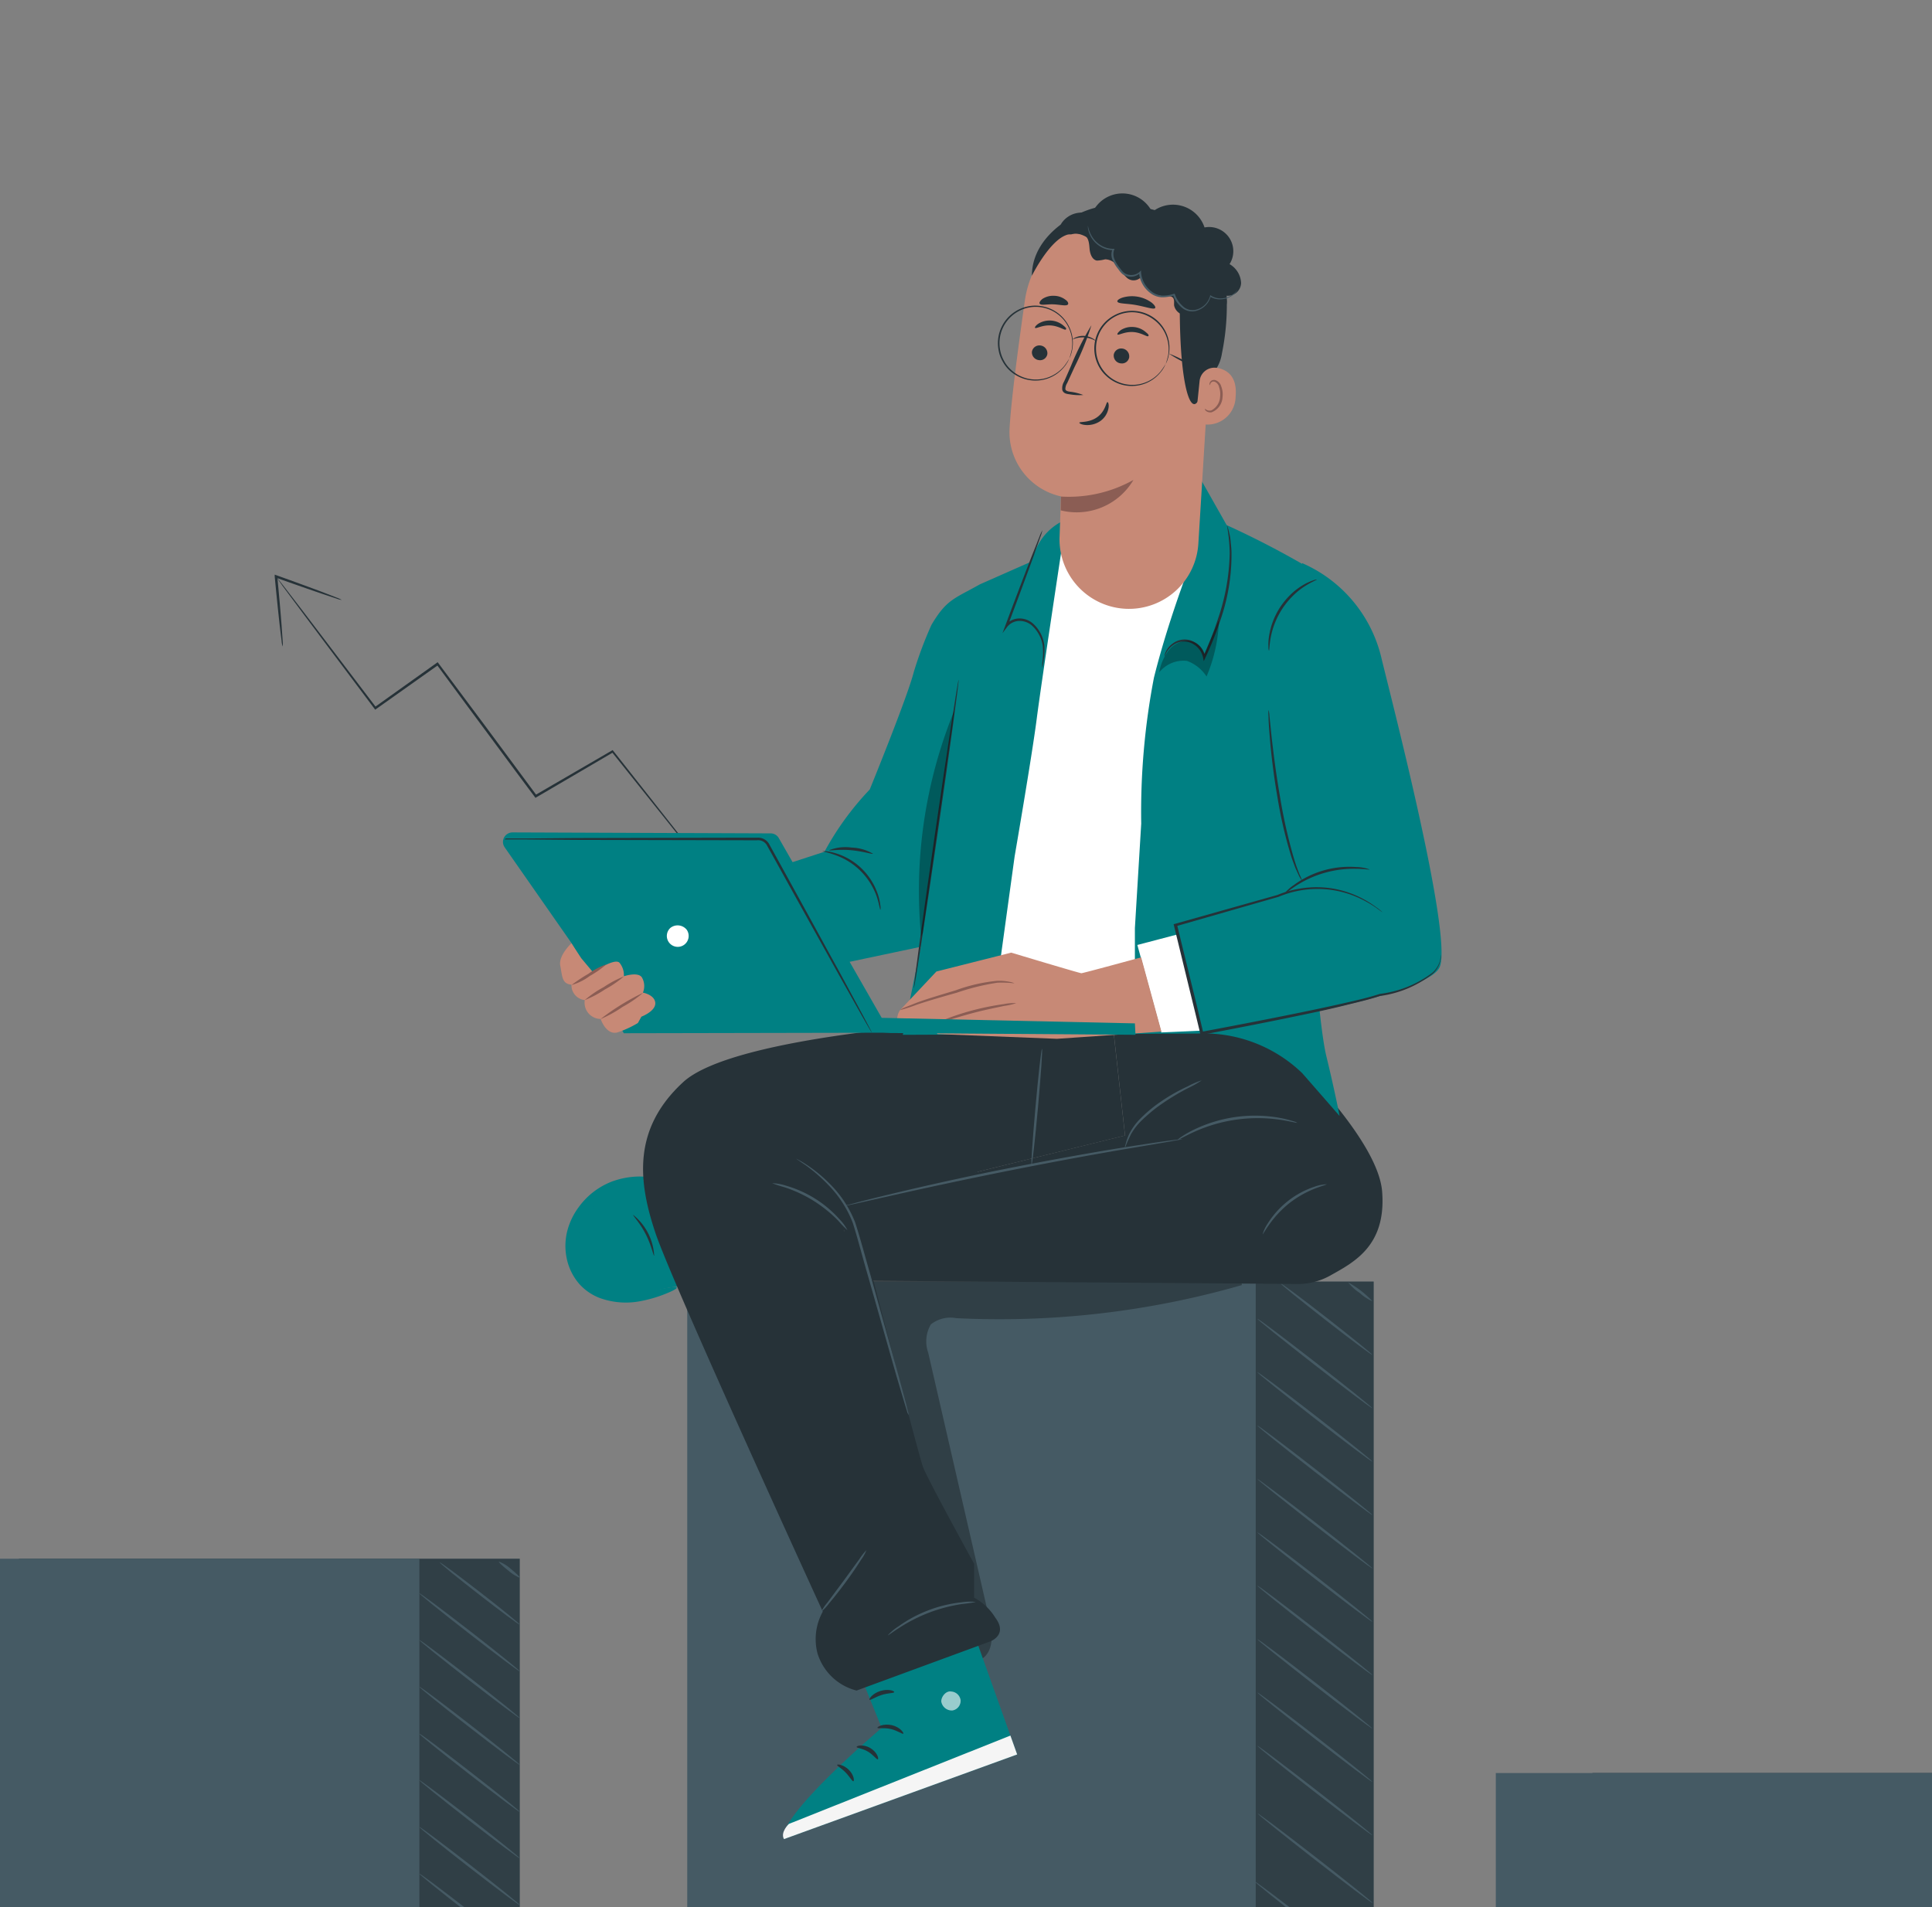<svg xmlns="http://www.w3.org/2000/svg" xmlns:xlink="http://www.w3.org/1999/xlink" width="79" height="78" viewBox="0 0 79 78">
  <rect x="0" y="0" width="79" height="78" fill="#808080" stroke="none"/>
  <defs>
    <clipPath id="clip-path">
      <rect id="Rectangle_2183" data-name="Rectangle 2183" width="79" height="78" transform="translate(261.5 1536.736)" fill="#fff"/>
    </clipPath>
  </defs>
  <g id="Mask_Group_12" data-name="Mask Group 12" transform="translate(-261.5 -1536.736)" clip-path="url(#clip-path)">
    <g id="Group_5964" data-name="Group 5964" transform="translate(238.882 1544.642)">
      <g id="freepik--Floor--inject-58" transform="translate(0 83.203)">
        <path id="Path_5694" data-name="Path 5694" d="M0,98.857c0,.027,28.154.051,62.878.051s62.885-.031,62.885-.051-28.148-.051-62.885-.051S0,98.827,0,98.857Z" transform="translate(0 -98.806)" fill="#263238"/>
      </g>
      <g id="freepik--Chart--inject-58" transform="translate(19.288 44.505)">
        <rect id="Rectangle_2141" data-name="Rectangle 2141" width="23.245" height="38.73" transform="translate(36.255)" fill="#455a64"/>
        <g id="Group_5832" data-name="Group 5832" transform="translate(36.255)" opacity="0.3">
          <rect id="Rectangle_2142" data-name="Rectangle 2142" width="23.245" height="38.73" transform="translate(0)"/>
        </g>
        <rect id="Rectangle_2143" data-name="Rectangle 2143" width="23.245" height="38.73" transform="translate(31.431)" fill="#455a64"/>
        <path id="Path_5695" data-name="Path 5695" d="M87.918,75.4c-.018.024,1.021.86,2.317,1.868s2.364,1.81,2.381,1.789S91.6,78.2,90.3,77.192,87.936,75.382,87.918,75.4Z" transform="translate(-33.171 -56.413)" fill="#455a64"/>
        <path id="Path_5696" data-name="Path 5696" d="M87.918,72.812c-.018.021,1.021.857,2.317,1.865s2.364,1.811,2.381,1.789S91.6,75.609,90.3,74.6,87.936,72.789,87.918,72.812Z" transform="translate(-33.171 -56.004)" fill="#455a64"/>
        <path id="Path_5697" data-name="Path 5697" d="M87.92,70.225c-.018.021,1.021.857,2.317,1.868s2.364,1.8,2.383,1.784S91.6,73.02,90.3,72.009,87.936,70.2,87.92,70.225Z" transform="translate(-33.171 -55.595)" fill="#455a64"/>
        <path id="Path_5698" data-name="Path 5698" d="M87.92,67.625c-.018.023,1.021.859,2.317,1.867S92.6,71.3,92.621,71.28,91.6,70.423,90.3,69.413,87.936,67.6,87.92,67.625Z" transform="translate(-33.171 -55.185)" fill="#455a64"/>
        <path id="Path_5699" data-name="Path 5699" d="M87.918,65.034c-.018.021,1.021.857,2.317,1.868s2.364,1.81,2.381,1.786S91.6,67.831,90.3,66.82,87.936,65.011,87.918,65.034Z" transform="translate(-33.171 -54.776)" fill="#455a64"/>
        <path id="Path_5700" data-name="Path 5700" d="M87.92,62.44c-.018.021,1.021.857,2.317,1.868s2.364,1.81,2.383,1.79S91.6,65.241,90.3,64.23,87.936,62.429,87.92,62.44Z" transform="translate(-33.171 -54.366)" fill="#455a64"/>
        <path id="Path_5701" data-name="Path 5701" d="M87.918,59.846c-.018.024,1.021.86,2.317,1.868s2.364,1.81,2.381,1.789S91.6,62.645,90.3,61.635,87.936,59.825,87.918,59.846Z" transform="translate(-33.171 -53.956)" fill="#455a64"/>
        <path id="Path_5702" data-name="Path 5702" d="M87.918,57.255c-.018.021,1.021.857,2.317,1.868s2.364,1.81,2.381,1.786S91.6,60.052,90.3,59.041,87.936,57.232,87.918,57.255Z" transform="translate(-33.171 -53.547)" fill="#455a64"/>
        <path id="Path_5703" data-name="Path 5703" d="M87.918,54.661c-.018.021,1.021.857,2.317,1.868s2.364,1.81,2.381,1.789S91.6,57.46,90.3,56.449,87.936,54.634,87.918,54.661Z" transform="translate(-33.171 -53.138)" fill="#455a64"/>
        <path id="Path_5704" data-name="Path 5704" d="M89.052,52.948c-.018.024.808.693,1.842,1.5s1.886,1.441,1.9,1.417-.808-.691-1.842-1.5S89.068,52.927,89.052,52.948Z" transform="translate(-33.35 -52.867)" fill="#455a64"/>
        <path id="Path_5705" data-name="Path 5705" d="M92.331,52.9a1.952,1.952,0,0,0,.463.421,1.921,1.921,0,0,0,.527.345,3.99,3.99,0,0,0-.99-.772Z" transform="translate(-33.868 -52.858)" fill="#455a64"/>
        <path id="Path_5706" data-name="Path 5706" d="M92.633,82.349c.018-.024-1.021-.859-2.317-1.868s-2.364-1.811-2.379-1.789,1.02.857,2.317,1.868S92.62,82.375,92.633,82.349Z" transform="translate(-33.174 -56.932)" fill="#455a64"/>
        <path id="Path_5707" data-name="Path 5707" d="M92.464,85.629c.015-.021-1.021-.857-2.317-1.868s-2.364-1.81-2.381-1.789,1.021.857,2.317,1.868S92.446,85.646,92.464,85.629Z" transform="translate(-33.147 -57.45)" fill="#455a64"/>
        <path id="Path_5708" data-name="Path 5708" d="M92.619,88.639c.018-.021-1.021-.857-2.317-1.868s-2.364-1.81-2.381-1.789,1.021.86,2.317,1.868S92.6,88.663,92.619,88.639Z" transform="translate(-33.171 -57.926)" fill="#455a64"/>
        <path id="Path_5709" data-name="Path 5709" d="M92.619,91.234c.018-.021-1.021-.857-2.317-1.868s-2.364-1.81-2.381-1.789,1.021.857,2.317,1.868S92.6,91.255,92.619,91.234Z" transform="translate(-33.171 -58.335)" fill="#455a64"/>
        <path id="Path_5710" data-name="Path 5710" d="M92.619,93.827c.018-.024-1.021-.86-2.317-1.868s-2.364-1.811-2.381-1.788,1.021.857,2.317,1.868S92.6,93.843,92.619,93.827Z" transform="translate(-33.171 -58.745)" fill="#455a64"/>
        <path id="Path_5711" data-name="Path 5711" d="M92.619,96.419c.018-.021-1.021-.857-2.317-1.868s-2.364-1.81-2.381-1.789,1.021.859,2.317,1.868S92.6,96.442,92.619,96.419Z" transform="translate(-33.171 -59.154)" fill="#455a64"/>
        <path id="Path_5712" data-name="Path 5712" d="M91.664,98.271c.018-.023-.808-.693-1.842-1.5s-1.886-1.438-1.9-1.417.808.691,1.843,1.5S91.647,98.292,91.664,98.271Z" transform="translate(-33.171 -59.564)" fill="#455a64"/>
        <path id="Path_5713" data-name="Path 5713" d="M88.908,98.72a3.9,3.9,0,0,0-.99-.772,2.016,2.016,0,0,0,.466.421A2.081,2.081,0,0,0,88.908,98.72Z" transform="translate(-33.171 -59.973)" fill="#455a64"/>
        <rect id="Rectangle_2144" data-name="Rectangle 2144" width="20.478" height="27.387" transform="translate(4.105 11.335)" fill="#455a64"/>
        <g id="Group_5833" data-name="Group 5833" transform="translate(4.105 11.335)" opacity="0.3">
          <rect id="Rectangle_2145" data-name="Rectangle 2145" width="20.478" height="27.387"/>
        </g>
        <rect id="Rectangle_2146" data-name="Rectangle 2146" width="20.478" height="27.387" transform="translate(0 11.335)" fill="#455a64"/>
        <path id="Path_5714" data-name="Path 5714" d="M47.223,86.148c-.018.021.89.758,2.026,1.64s2.07,1.581,2.088,1.56-.89-.758-2.026-1.64S47.24,86.124,47.223,86.148Z" transform="translate(-26.745 -58.109)" fill="#455a64"/>
        <path id="Path_5715" data-name="Path 5715" d="M47.223,83.877c-.018.021.89.758,2.026,1.64s2.07,1.581,2.088,1.56-.89-.758-2.026-1.64S47.24,83.856,47.223,83.877Z" transform="translate(-26.745 -57.751)" fill="#455a64"/>
        <path id="Path_5716" data-name="Path 5716" d="M47.223,81.607c-.018.024.89.758,2.026,1.64s2.07,1.584,2.088,1.56-.89-.758-2.026-1.64S47.24,81.586,47.223,81.607Z" transform="translate(-26.745 -57.392)" fill="#455a64"/>
        <path id="Path_5717" data-name="Path 5717" d="M47.223,79.339c-.018.021.89.758,2.026,1.64s2.07,1.581,2.088,1.56-.89-.758-2.026-1.64S47.24,79.315,47.223,79.339Z" transform="translate(-26.745 -57.034)" fill="#455a64"/>
        <path id="Path_5718" data-name="Path 5718" d="M47.223,77.068c-.018.021.89.758,2.026,1.64s2.07,1.581,2.088,1.56-.89-.758-2.026-1.64S47.24,77.047,47.223,77.068Z" transform="translate(-26.745 -56.676)" fill="#455a64"/>
        <path id="Path_5719" data-name="Path 5719" d="M47.223,74.814c-.018.024.89.758,2.026,1.64s2.07,1.583,2.088,1.56-.89-.758-2.026-1.64S47.24,74.779,47.223,74.814Z" transform="translate(-26.745 -56.32)" fill="#455a64"/>
        <path id="Path_5720" data-name="Path 5720" d="M47.223,72.53c-.018.021.89.758,2.026,1.64s2.07,1.581,2.088,1.56-.89-.758-2.026-1.64S47.24,72.506,47.223,72.53Z" transform="translate(-26.745 -55.959)" fill="#455a64"/>
        <path id="Path_5721" data-name="Path 5721" d="M47.223,70.26c-.018.024.89.758,2.026,1.64s2.07,1.581,2.088,1.56-.89-.758-2.026-1.64S47.24,70.239,47.223,70.26Z" transform="translate(-26.745 -55.601)" fill="#455a64"/>
        <path id="Path_5722" data-name="Path 5722" d="M47.223,67.992c-.018.021.89.758,2.026,1.638s2.07,1.583,2.088,1.56-.89-.758-2.026-1.64S47.24,67.968,47.223,67.992Z" transform="translate(-26.745 -55.243)" fill="#455a64"/>
        <path id="Path_5723" data-name="Path 5723" d="M48.214,66.492c-.018.021.7.611,1.608,1.315s1.653,1.257,1.671,1.236-.7-.611-1.608-1.315S48.23,66.468,48.214,66.492Z" transform="translate(-26.901 -55.006)" fill="#455a64"/>
        <path id="Path_5724" data-name="Path 5724" d="M51.082,66.451c-.018.021.163.193.4.376a1.589,1.589,0,0,0,.466.29c.018-.021-.164-.193-.4-.387A1.485,1.485,0,0,0,51.082,66.451Z" transform="translate(-27.354 -54.999)" fill="#455a64"/>
        <path id="Path_5725" data-name="Path 5725" d="M47.223,95.066c-.018.021.89.758,2.026,1.64s2.07,1.58,2.088,1.56-.89-.758-2.026-1.64S47.24,95.042,47.223,95.066Z" transform="translate(-26.745 -59.518)" fill="#455a64"/>
        <path id="Path_5726" data-name="Path 5726" d="M47.223,92.795c-.018.024.89.758,2.026,1.64s2.07,1.581,2.088,1.56-.89-.758-2.026-1.64S47.24,92.771,47.223,92.795Z" transform="translate(-26.745 -59.159)" fill="#455a64"/>
        <path id="Path_5727" data-name="Path 5727" d="M47.223,90.528c-.018.021.89.758,2.026,1.64s2.07,1.581,2.088,1.559-.89-.758-2.026-1.64S47.24,90.5,47.223,90.528Z" transform="translate(-26.745 -58.801)" fill="#455a64"/>
        <path id="Path_5728" data-name="Path 5728" d="M47.223,88.257c-.018.021.89.758,2.026,1.64s2.07,1.581,2.088,1.56-.89-.758-2.026-1.64S47.24,88.236,47.223,88.257Z" transform="translate(-26.745 -58.443)" fill="#455a64"/>
        <rect id="Rectangle_2147" data-name="Rectangle 2147" width="21.955" height="18.649" transform="translate(68.445 20.099)" fill="#455a64"/>
        <g id="Group_5834" data-name="Group 5834" transform="translate(68.445 20.099)" opacity="0.3">
          <rect id="Rectangle_2148" data-name="Rectangle 2148" width="21.955" height="18.649"/>
        </g>
        <rect id="Rectangle_2149" data-name="Rectangle 2149" width="21.955" height="18.649" transform="translate(64.494 20.099)" fill="#455a64"/>
        <path id="Path_5729" data-name="Path 5729" d="M125.651,95.284c-.015.024.842.715,1.908,1.545s1.953,1.489,1.97,1.468-.836-.715-1.908-1.545S125.669,95.263,125.651,95.284Z" transform="translate(-39.129 -59.552)" fill="#455a64"/>
        <path id="Path_5730" data-name="Path 5730" d="M125.651,93.16c-.015.024.842.717,1.908,1.545s1.953,1.489,1.97,1.468-.836-.715-1.908-1.545S125.669,93.125,125.651,93.16Z" transform="translate(-39.129 -59.217)" fill="#455a64"/>
        <path id="Path_5731" data-name="Path 5731" d="M125.651,91.007c-.015.021.842.715,1.908,1.545s1.953,1.491,1.97,1.468-.836-.715-1.908-1.545S125.669,90.983,125.651,91.007Z" transform="translate(-39.129 -58.877)" fill="#455a64"/>
        <path id="Path_5732" data-name="Path 5732" d="M125.651,88.869c-.015.021.842.714,1.908,1.545s1.953,1.491,1.97,1.469-.836-.717-1.908-1.545S125.669,88.846,125.651,88.869Z" transform="translate(-39.129 -58.539)" fill="#455a64"/>
        <path id="Path_5733" data-name="Path 5733" d="M125.651,86.738c-.015.024.842.715,1.908,1.545s1.953,1.489,1.97,1.468-.836-.714-1.908-1.545S125.669,86.708,125.651,86.738Z" transform="translate(-39.129 -58.203)" fill="#455a64"/>
        <path id="Path_5734" data-name="Path 5734" d="M125.651,84.591c-.015.021.842.715,1.908,1.545s1.953,1.489,1.97,1.468-.836-.715-1.908-1.545S125.669,84.567,125.651,84.591Z" transform="translate(-39.129 -57.864)" fill="#455a64"/>
        <path id="Path_5735" data-name="Path 5735" d="M125.651,82.451c-.015.021.842.715,1.908,1.545s1.953,1.491,1.97,1.468-.836-.715-1.908-1.545S125.669,82.427,125.651,82.451Z" transform="translate(-39.129 -57.526)" fill="#455a64"/>
        <path id="Path_5736" data-name="Path 5736" d="M125.651,80.316c-.015.021.842.715,1.908,1.545s1.953,1.491,1.97,1.469-.836-.715-1.908-1.545S125.669,80.291,125.651,80.316Z" transform="translate(-39.129 -57.189)" fill="#455a64"/>
        <path id="Path_5737" data-name="Path 5737" d="M125.651,78.171c-.015.023.842.714,1.908,1.545s1.953,1.489,1.97,1.468-.836-.714-1.908-1.545S125.669,78.15,125.651,78.171Z" transform="translate(-39.129 -56.85)" fill="#455a64"/>
        <path id="Path_5738" data-name="Path 5738" d="M126.587,76.761A18.311,18.311,0,0,0,128.1,78a19.278,19.278,0,0,0,1.576,1.159,19.284,19.284,0,0,0-1.516-1.242A18.681,18.681,0,0,0,126.587,76.761Z" transform="translate(-39.277 -56.627)" fill="#455a64"/>
        <path id="Path_5739" data-name="Path 5739" d="M129.286,76.72c-.018.021.151.182.376.357a1.347,1.347,0,0,0,.44.278c.018-.021-.152-.182-.387-.357A1.378,1.378,0,0,0,129.286,76.72Z" transform="translate(-39.703 -56.621)" fill="#455a64"/>
      </g>
      <g id="freepik--Character--inject-58" transform="translate(33.847 0)">
        <g id="Group_5835" data-name="Group 5835" transform="translate(20.227 42.811)" opacity="0.3">
          <path id="Path_5740" data-name="Path 5740" d="M64.623,50.893a1.151,1.151,0,0,1,.566-.031c5.9.654,12.439,1.095,18.346,1.753v.064a35.836,35.836,0,0,1-11.671,1.352,1.294,1.294,0,0,0-1.041.253,1.37,1.37,0,0,0-.11,1.159q1.245,5.416,2.489,10.832c.13.568.22,1.263-.224,1.64-.614.52-1.516-.1-2.035-.711-3.515-4.169-5.11-9.581-6.614-14.821C64.169,51.849,64.105,51.106,64.623,50.893Z" transform="translate(-64.214 -50.84)"/>
        </g>
        <path id="Path_5741" data-name="Path 5741" d="M55.6,48.672a3.088,3.088,0,0,1,2.225-.733l1.352,4.324c-1,.042-1.991.558-2.952.294a2.1,2.1,0,0,1-1.468-1.738A2.51,2.51,0,0,1,55.6,48.672Z" transform="translate(-42.491 -7.57)" fill="#008083"/>
        <path id="Path_5742" data-name="Path 5742" d="M57.728,47.81c0-.035-.147-.061-.412-.06a3.338,3.338,0,0,0-1.114.211,3.016,3.016,0,0,0-1.352,1.053,2.8,2.8,0,0,0-.452.936,2.49,2.49,0,0,0-.033,1.133,2.3,2.3,0,0,0,.494,1.033,2.143,2.143,0,0,0,.877.608,3.133,3.133,0,0,0,1.711.11,5.37,5.37,0,0,0,1.066-.33c.242-.1.367-.179.355-.215s-.157-.025-.411.018-.618.12-1.062.16a3.028,3.028,0,0,1-1.477-.193,1.733,1.733,0,0,1-.664-.49,1.83,1.83,0,0,1-.375-.808,2.224,2.224,0,0,1,.357-1.684,2.919,2.919,0,0,1,1.108-.99,4.991,4.991,0,0,1,.993-.346C57.591,47.889,57.732,47.846,57.728,47.81Z" transform="translate(-42.424 -7.541)" fill="#008083"/>
        <path id="Path_5743" data-name="Path 5743" d="M71.719,66.7l2.74,7.678-9.538,3.461c-.275-.933,4-4.547,4-4.547l-1.968-4.849Z" transform="translate(-44.097 -10.533)" fill="#008083"/>
        <g id="Group_5836" data-name="Group 5836" transform="translate(27.26 61.266)" opacity="0.6">
          <path id="Path_5744" data-name="Path 5744" d="M72.926,72.759a.414.414,0,0,1,.43.346.4.4,0,0,1-.337.43.437.437,0,0,1-.454-.371c0-.2.193-.436.4-.408" transform="translate(-72.566 -72.755)" fill="#fff"/>
        </g>
        <path id="Path_5745" data-name="Path 5745" d="M74.455,75.672l-.276-.772L65.12,78.513s-.36.337-.2.621Z" transform="translate(-44.092 -11.828)" fill="#f5f5f5"/>
        <path id="Path_5746" data-name="Path 5746" d="M69.467,74.5c.018.045.259-.018.541.048s.477.218.514.193-.131-.276-.475-.351S69.44,74.464,69.467,74.5Z" transform="translate(-44.816 -11.745)" fill="#263238"/>
        <path id="Path_5747" data-name="Path 5747" d="M68.456,75.441c0,.048.237.054.466.193s.351.332.4.312-.021-.291-.309-.461S68.44,75.394,68.456,75.441Z" transform="translate(-44.657 -11.904)" fill="#263238"/>
        <path id="Path_5748" data-name="Path 5748" d="M68.173,76.989c.046,0,.027-.261-.193-.473s-.467-.233-.473-.193.179.133.349.309S68.125,77,68.173,76.989Z" transform="translate(-44.507 -12.05)" fill="#263238"/>
        <path id="Path_5749" data-name="Path 5749" d="M69.081,73.083c.035.035.226-.106.494-.193s.505-.067.515-.118-.248-.143-.564-.046S69.044,73.054,69.081,73.083Z" transform="translate(-44.755 -11.478)" fill="#263238"/>
        <path id="Path_5750" data-name="Path 5750" d="M68.864,71.487a.967.967,0,0,0,.477-.176,2.371,2.371,0,0,0,.444-.337,2.558,2.558,0,0,0,.222-.245.638.638,0,0,0,.1-.164.216.216,0,0,0-.067-.253.277.277,0,0,0-.243-.033.724.724,0,0,0-.168.091,1.88,1.88,0,0,0-.261.209,1.817,1.817,0,0,0-.337.45.844.844,0,0,0-.139.488c.027,0,.084-.176.245-.427a1.966,1.966,0,0,1,.337-.387,1.928,1.928,0,0,1,.245-.193c.091-.061.176-.094.218-.058s.019.019.01.056a.637.637,0,0,1-.077.122,2.87,2.87,0,0,1-.193.236,2.814,2.814,0,0,1-.4.344A3.6,3.6,0,0,0,68.864,71.487Z" transform="translate(-44.721 -11.096)" fill="#263238"/>
        <path id="Path_5751" data-name="Path 5751" d="M68.766,71.513a.818.818,0,0,0-.04-.505,1.717,1.717,0,0,0-.253-.5,1.8,1.8,0,0,0-.228-.245.419.419,0,0,0-.387-.131.239.239,0,0,0-.151.206.778.778,0,0,0,.013.193,1.123,1.123,0,0,0,.118.321,1.139,1.139,0,0,0,.387.421c.276.179.49.168.488.149a4.146,4.146,0,0,1-.421-.248,1.14,1.14,0,0,1-.312-.387.982.982,0,0,1-.093-.278c-.021-.106-.013-.2.029-.206a.3.3,0,0,1,.224.1,1.717,1.717,0,0,1,.212.216,1.811,1.811,0,0,1,.264.442C68.723,71.32,68.744,71.513,68.766,71.513Z" transform="translate(-44.538 -11.074)" fill="#263238"/>
        <path id="Path_5752" data-name="Path 5752" d="M82.41,40.741a5.5,5.5,0,0,1,4.12,1.389c1.427,1.5,3.19,3.644,3.284,5.128.163,2.219-1.19,2.877-2.155,3.42a2.724,2.724,0,0,1-1.42.327l-18.05-.137-.568-3.057L79.3,44.932l-.485-4.393Z" transform="translate(-44.525 -6.402)" fill="#263238"/>
        <path id="Path_5753" data-name="Path 5753" d="M77.306,40.491l-5.679-.263s-9.8.541-11.9,2.472-1.831,4.1-1.133,6.179,6.84,15.477,6.84,15.477a2.316,2.316,0,0,0-.218,1.7,2.246,2.246,0,0,0,1.6,1.528l5.459-2.007s.742-.261.218-.966a2.3,2.3,0,0,0-.871-.826V62.4s-1.92-3.488-2.093-3.966-2.013-7.579-2.013-7.579l-1.223-2.1s2.955-1.389,5.513-2.395l5.986-1.474Z" transform="translate(-43.019 -6.353)" fill="#263238"/>
        <path id="Path_5754" data-name="Path 5754" d="M69.967,69.773c.012.013.184-.124.479-.312A6.443,6.443,0,0,1,73,68.494a5.627,5.627,0,0,0,.568-.084,2.119,2.119,0,0,0-.579.012,5.412,5.412,0,0,0-1.352.324,5.339,5.339,0,0,0-1.226.657A2.143,2.143,0,0,0,69.967,69.773Z" transform="translate(-44.895 -10.801)" fill="#455a64"/>
        <path id="Path_5755" data-name="Path 5755" d="M66.729,68.42a1.935,1.935,0,0,0,.317-.337c.184-.216.429-.523.685-.871s.477-.674.627-.915a1.756,1.756,0,0,0,.224-.4,2.273,2.273,0,0,0-.285.361l-.651.894-.659.887A2.061,2.061,0,0,0,66.729,68.42Z" transform="translate(-44.384 -10.406)" fill="#455a64"/>
        <path id="Path_5756" data-name="Path 5756" d="M64.353,48.075a5.26,5.26,0,0,0,.515.168,5.528,5.528,0,0,1,1.179.551,5.6,5.6,0,0,1,1.011.815,4.164,4.164,0,0,0,.375.387,1.844,1.844,0,0,0-.321-.442A4.586,4.586,0,0,0,66.1,48.7a4.674,4.674,0,0,0-1.209-.533A1.889,1.889,0,0,0,64.353,48.075Z" transform="translate(-44.009 -7.592)" fill="#455a64"/>
        <path id="Path_5757" data-name="Path 5757" d="M70.121,57.363a.518.518,0,0,0-.021-.118c-.024-.084-.051-.193-.084-.332l-.327-1.219-1.118-4.007c-.226-.782-.421-1.528-.639-2.2A4.591,4.591,0,0,0,66.9,47.916a5.8,5.8,0,0,0-.975-.8c-.127-.084-.226-.141-.3-.178a.645.645,0,0,0-.108-.054s.137.093.387.264a6.653,6.653,0,0,1,.944.823,4.573,4.573,0,0,1,.99,1.545c.211.664.4,1.42.63,2.2l1.141,4.013.359,1.209c.042.133.075.242.1.327A.517.517,0,0,0,70.121,57.363Z" transform="translate(-44.194 -7.404)" fill="#455a64"/>
        <path id="Path_5758" data-name="Path 5758" d="M76.947,46.3c.029,0,.149-1.06.266-2.371s.193-2.379.163-2.381-.149,1.059-.266,2.371S76.92,46.295,76.947,46.3Z" transform="translate(-45.997 -6.561)" fill="#455a64"/>
        <path id="Path_5759" data-name="Path 5759" d="M88.171,50.17c.018,0,.1-.164.282-.415a4.239,4.239,0,0,1,.824-.867,4.18,4.18,0,0,1,1.041-.589c.288-.112.475-.157.472-.173a1.613,1.613,0,0,0-.5.1,3.6,3.6,0,0,0-1.9,1.487A1.563,1.563,0,0,0,88.171,50.17Z" transform="translate(-47.77 -7.6)" fill="#455a64"/>
        <path id="Path_5760" data-name="Path 5760" d="M84.041,45.79c0,.018.253-.137.668-.327a6.3,6.3,0,0,1,3.49-.505c.454.066.728.147.732.127a.657.657,0,0,0-.193-.072,4.311,4.311,0,0,0-.533-.13,5.719,5.719,0,0,0-3.537.505,3.861,3.861,0,0,0-.475.275A.7.7,0,0,0,84.041,45.79Z" transform="translate(-47.118 -7.075)" fill="#455a64"/>
        <path id="Path_5761" data-name="Path 5761" d="M67.894,48.659a1.321,1.321,0,0,0,.141-.023l.4-.088,1.471-.33c1.241-.278,2.961-.651,4.866-1.029s3.636-.691,4.892-.9l1.487-.253.4-.073a1.106,1.106,0,0,0,.139-.031.628.628,0,0,0-.143.012l-.406.052c-.354.048-.863.124-1.493.222-1.263.193-2.994.5-4.9.873s-3.621.763-4.862,1.06c-.62.149-1.12.272-1.464.363l-.4.106A.622.622,0,0,0,67.894,48.659Z" transform="translate(-44.568 -7.254)" fill="#455a64"/>
        <path id="Path_5762" data-name="Path 5762" d="M81.482,45.853a5.793,5.793,0,0,1,.253-.579,2.5,2.5,0,0,1,.413-.535,6.962,6.962,0,0,1,.632-.547,9.6,9.6,0,0,1,1.293-.8,3.966,3.966,0,0,0,.552-.313,3.378,3.378,0,0,0-.579.248,7.5,7.5,0,0,0-1.325.786,5.94,5.94,0,0,0-.637.562,2.453,2.453,0,0,0-.409.568,2,2,0,0,0-.16.44A.533.533,0,0,0,81.482,45.853Z" transform="translate(-46.714 -6.803)" fill="#455a64"/>
        <path id="Path_5763" data-name="Path 5763" d="M57.606,49.614c-.023.023.278.328.514.792s.311.884.344.878A2.307,2.307,0,0,0,57.606,49.614Z" transform="translate(-42.943 -7.835)" fill="#263238"/>
        <path id="Path_5764" data-name="Path 5764" d="M40.26,18.607a.185.185,0,0,0,.018.027l.052.077.212.3.819,1.1c.711.952,1.723,2.3,2.93,3.911l.025.035.035-.025L46.9,22.225l-.067-.012c.606.821,1.253,1.7,1.922,2.6.724.975,1.426,1.931,2.089,2.813l.025.037.037-.023L54.048,25.8l-.054-.012,2.7,3.379.758.933.2.245a.756.756,0,0,0,.072.084.638.638,0,0,0-.061-.088l-.193-.253-.742-.952-2.679-3.4-.024-.029L54,25.724l-3.144,1.827.064.013-2.086-2.818L46.9,22.153l-.029-.039-.039.029L44.29,23.956h.06l-2.958-3.89-.836-1.087-.224-.284c-.024-.031-.042-.054-.06-.073S40.262,18.607,40.26,18.607Z" transform="translate(-40.204 -2.939)" fill="#263238"/>
        <path id="Path_5765" data-name="Path 5765" d="M40.524,21.459a1.123,1.123,0,0,0,0-.226c-.012-.168-.027-.371-.043-.612-.04-.518-.1-1.232-.178-2.021v-.013l-.067.052c.744.264,1.417.5,1.907.666l.579.193a.872.872,0,0,0,.216.056,1.066,1.066,0,0,0-.2-.093l-.57-.222c-.483-.182-1.159-.429-1.895-.693l-.075-.027V18.6c.075.786.149,1.5.206,2.014.029.242.054.446.075.611A.861.861,0,0,0,40.524,21.459Z" transform="translate(-40.194 -2.925)" fill="#263238"/>
        <path id="Path_5766" data-name="Path 5766" d="M65.415,28.947A11.854,11.854,0,0,1,67.267,26.4s1.535-3.758,1.8-4.8a15.938,15.938,0,0,1,.723-1.931c.618-1.045.926-1.064,1.981-1.659l2.051-.906.253-.558a2.317,2.317,0,0,1,1.059-1.114l5.137-2.653,1.592,2.81a36.35,36.35,0,0,1,3.233,1.671c.627.8.193,13.642.193,13.642s.307,5,.649,6.407.541,2.442.541,2.442L84.95,38a5.8,5.8,0,0,0-4.272-1.619l-12.058.052.733-3.6-10,2.115s-1.678-3.272-1.811-3.337S65.415,28.947,65.415,28.947Z" transform="translate(-42.932 -2.019)" fill="#008083"/>
        <path id="Path_5767" data-name="Path 5767" d="M83.306,17.381c.084-.084-.966,2.418-1.644,5.137a29.065,29.065,0,0,0-.52,5.967l-.259,4.275V36.5L75.1,36.114l.865-6.284s.7-4.056.9-5.6c.179-1.411,1.039-7.074,1.039-7.074S80.884,19.847,83.306,17.381Z" transform="translate(-45.706 -2.71)" fill="#fff"/>
        <path id="Path_5768" data-name="Path 5768" d="M69.164,34.346a.428.428,0,0,0,0-.147,2.239,2.239,0,0,0-.075-.387,2.661,2.661,0,0,0-.663-1.122,2.614,2.614,0,0,0-1.12-.663,2.082,2.082,0,0,0-.387-.077h-.147a4.174,4.174,0,0,1,.512.147,2.774,2.774,0,0,1,1.738,1.738C69.119,34.143,69.14,34.348,69.164,34.346Z" transform="translate(-44.391 -5.046)" fill="#263238"/>
        <path id="Path_5769" data-name="Path 5769" d="M68.915,32.024a1.84,1.84,0,0,0-.883-.253,1.809,1.809,0,0,0-.911.108c0,.031.408-.046.9,0S68.905,32.056,68.915,32.024Z" transform="translate(-44.446 -5.015)" fill="#263238"/>
        <path id="Path_5770" data-name="Path 5770" d="M89.112,17.96a5.641,5.641,0,0,1,3.252,3.924c.541,2.205,2.863,11.222,2.383,12.57S85,37.127,85,37.127L83.906,32.5l4.708-1.288s-.06-4.295-.12-6.07S89.112,17.96,89.112,17.96Z" transform="translate(-47.096 -2.837)" fill="#008083"/>
        <path id="Path_5771" data-name="Path 5771" d="M83.736,35.99l-1.649.433L83.066,40l1.622-.072Z" transform="translate(-46.809 -5.684)" fill="#fff"/>
        <path id="Path_5772" data-name="Path 5772" d="M70.543,39.227l1.485-1.578,3.058-.772s2.8.842,2.87.842S80.4,37.07,80.4,37.07l.829,3.037-4.272.294-4.878-.193s-.253-.237-.1-.4-.817.275-.931.28-.337.093-.485-.091A.647.647,0,0,1,70.543,39.227Z" transform="translate(-44.967 -5.824)" fill="#c78976"/>
        <path id="Path_5773" data-name="Path 5773" d="M72.263,40.189a2.629,2.629,0,0,0,.485-.143c.3-.094.707-.22,1.159-.337s.878-.2,1.184-.266a2.6,2.6,0,0,0,.493-.114,2.075,2.075,0,0,0-.505.039,10.708,10.708,0,0,0-1.2.236,10.133,10.133,0,0,0-1.159.371A1.967,1.967,0,0,0,72.263,40.189Z" transform="translate(-45.258 -6.211)" fill="#8b5d54"/>
        <path id="Path_5774" data-name="Path 5774" d="M70.566,39.443a6.343,6.343,0,0,0,.674-.218c.415-.141,1-.313,1.645-.493a9.512,9.512,0,0,1,1.657-.409,4.11,4.11,0,0,1,.7.027.556.556,0,0,0-.193-.061,2,2,0,0,0-.525-.042,6.758,6.758,0,0,0-1.684.387c-.639.193-1.229.365-1.641.525-.2.079-.371.149-.483.193A.654.654,0,0,0,70.566,39.443Z" transform="translate(-44.99 -6.04)" fill="#8b5d54"/>
        <path id="Path_5775" data-name="Path 5775" d="M94.773,36.456a1.582,1.582,0,0,1-.023.218,1.023,1.023,0,0,1-.323.527,4.467,4.467,0,0,1-2.147.863h0c-.446.147-.954.263-1.5.387s-1.128.248-1.738.373c-1.234.253-2.6.518-4.042.788l.061.04L84.739,38.3c-.261-1.062-.514-2.093-.751-3.069l-.037.064,4.183-1.2h0a4.13,4.13,0,0,1,1.825-.318,4.065,4.065,0,0,1,1.377.323,4.654,4.654,0,0,1,.792.439l.193.141.067.045a.468.468,0,0,0-.06-.056,2.064,2.064,0,0,0-.193-.149,4.328,4.328,0,0,0-.788-.463,4.008,4.008,0,0,0-1.392-.348,4.207,4.207,0,0,0-1.862.309h0L83.9,35.2l-.051.013.012.051c.239.977.488,2.007.748,3.07.114.461.224.915.328,1.352l.013.051H85c1.447-.275,2.81-.542,4.042-.8.616-.127,1.2-.253,1.738-.387s1.048-.248,1.5-.4h0a4.463,4.463,0,0,0,2.162-.908,1.021,1.021,0,0,0,.317-.552A.63.63,0,0,0,94.773,36.456Z" transform="translate(-47.088 -5.323)" fill="#263238"/>
        <path id="Path_5776" data-name="Path 5776" d="M89.189,33.841c.013.013.168-.131.454-.321a4.339,4.339,0,0,1,2.51-.73c.337,0,.551.045.554.027a1.683,1.683,0,0,0-.554-.1,3.836,3.836,0,0,0-2.555.744A1.726,1.726,0,0,0,89.189,33.841Z" transform="translate(-47.931 -5.165)" fill="#263238"/>
        <path id="Path_5777" data-name="Path 5777" d="M88.456,25.088a1.316,1.316,0,0,0,0,.282c0,.182.019.444.045.772.052.647.149,1.545.318,2.51a17.792,17.792,0,0,0,.579,2.474c.052.152.106.291.151.413l.135.3a1.316,1.316,0,0,0,.145.243,1.6,1.6,0,0,0-.106-.261c-.035-.091-.073-.193-.116-.309s-.084-.261-.133-.415a21.445,21.445,0,0,1-.551-2.466c-.168-.966-.278-1.864-.349-2.51-.031-.3-.058-.562-.079-.772A1.283,1.283,0,0,0,88.456,25.088Z" transform="translate(-47.814 -3.963)" fill="#263238"/>
        <path id="Path_5778" data-name="Path 5778" d="M83.408,21.49s.021-.054.07-.149a.9.9,0,0,1,.3-.33.752.752,0,0,1,.654-.1.846.846,0,0,1,.552.626l.027.143.061-.131A14.105,14.105,0,0,0,85.692,20a8.17,8.17,0,0,0,.454-2.746c0-.179-.025-.337-.035-.483a2.235,2.235,0,0,0-.064-.357,1.661,1.661,0,0,0-.091-.3,6.806,6.806,0,0,1,.116,1.139,8.727,8.727,0,0,1-.481,2.7,15.167,15.167,0,0,1-.6,1.545l.091.012a.927.927,0,0,0-.621-.684.812.812,0,0,0-.711.125.873.873,0,0,0-.3.363.734.734,0,0,0-.039.12A.139.139,0,0,0,83.408,21.49Z" transform="translate(-47.018 -2.546)" fill="#263238"/>
        <path id="Path_5779" data-name="Path 5779" d="M77.165,21.986a1.9,1.9,0,0,0,.043-.239,2.581,2.581,0,0,0,.04-.674,1.433,1.433,0,0,0-.46-.89.831.831,0,0,0-.552-.211.735.735,0,0,0-.579.276l.084.051.182-.481c.355-.948.674-1.81.9-2.433.1-.3.193-.548.261-.742a1.6,1.6,0,0,0,.084-.278,1.847,1.847,0,0,0-.12.263q-.112.289-.29.73c-.242.618-.568,1.475-.926,2.424l-.179.481-.116.311.193-.259a.652.652,0,0,1,.505-.243.772.772,0,0,1,.5.184,1.408,1.408,0,0,1,.448.829,3.036,3.036,0,0,1-.012.66A.967.967,0,0,0,77.165,21.986Z" transform="translate(-45.774 -2.585)" fill="#263238"/>
        <path id="Path_5780" data-name="Path 5780" d="M73.064,23.629c-.027,0-.458,2.816-.966,6.3s-.89,6.3-.863,6.309.458-2.813.966-6.3S73.091,23.633,73.064,23.629Z" transform="translate(-45.095 -3.732)" fill="#263238"/>
        <g id="Group_5837" data-name="Group 5837" transform="translate(36.176 17.485)" opacity="0.3">
          <path id="Path_5781" data-name="Path 5781" d="M85.59,20.765a6.349,6.349,0,0,1-.505,2.274,1.614,1.614,0,0,0-.8-.637,1.269,1.269,0,0,0-1.135.469A2.045,2.045,0,0,1,83.517,22a1.011,1.011,0,0,1,.8-.421.7.7,0,0,1,.674.547l.579-1.352" transform="translate(-83.154 -20.765)"/>
        </g>
        <path id="Path_5782" data-name="Path 5782" d="M88.472,21.667c.019,0,.013-.211.073-.539a3.259,3.259,0,0,1,.49-1.2,3.358,3.358,0,0,1,.46-.547,2.977,2.977,0,0,1,.461-.36c.282-.179.481-.248.475-.266a.455.455,0,0,0-.145.035,1.123,1.123,0,0,0-.163.064,1.755,1.755,0,0,0-.206.1,2.783,2.783,0,0,0-.488.351,3.222,3.222,0,0,0-.483.56,3.005,3.005,0,0,0-.475,1.244,2.087,2.087,0,0,0-.019.4A.41.41,0,0,0,88.472,21.667Z" transform="translate(-47.814 -2.963)" fill="#263238"/>
        <g id="Group_5838" data-name="Group 5838" transform="translate(26.346 21.151)" opacity="0.3">
          <path id="Path_5783" data-name="Path 5783" d="M72.928,25.118l-1.294,9.1-.064.145A19.508,19.508,0,0,1,72.928,25.118Z" transform="translate(-71.48 -25.118)"/>
        </g>
        <path id="Path_5784" data-name="Path 5784" d="M62.569,31.284l4.2,7.338,10.353.226.025.467-10.021-.073-.318-.012-10.584.021-2.14-3.688-2.733-3.917a.386.386,0,0,1,.1-.538.391.391,0,0,1,.223-.07l10.567.04A.386.386,0,0,1,62.569,31.284Z" transform="translate(-41.945 -4.902)" fill="#008083"/>
        <path id="Path_5785" data-name="Path 5785" d="M54.52,36.423s-.542.5-.457.921.058.739.457.772a.61.61,0,0,0,.545.63.665.665,0,0,0,.548.764.7.7,0,0,0,.1.008s.236.711.724.539a4.256,4.256,0,0,0,.8-.373l.143-.259s.717-.269.541-.674c-.108-.245-.479-.309-.479-.309a.7.7,0,0,0-.046-.63c-.168-.232-.732-.04-.732-.04a.8.8,0,0,0-.176-.548c-.193-.226-1.084.387-1.084.387l-.485-.579Z" transform="translate(-42.382 -5.753)" fill="#c78976"/>
        <path id="Path_5786" data-name="Path 5786" d="M56.025,39.9a4.935,4.935,0,0,0,.893-.494,4.807,4.807,0,0,0,.842-.579A9.621,9.621,0,0,0,56.022,39.9Z" transform="translate(-42.693 -6.132)" fill="#8b5d54"/>
        <path id="Path_5787" data-name="Path 5787" d="M55.254,39a4.334,4.334,0,0,0,.829-.439,4.279,4.279,0,0,0,.772-.529,4.287,4.287,0,0,0-.829.439A4.166,4.166,0,0,0,55.254,39Z" transform="translate(-42.572 -6.006)" fill="#8b5d54"/>
        <path id="Path_5788" data-name="Path 5788" d="M56.039,37.445a2.834,2.834,0,0,0-.736.387,6.4,6.4,0,0,0-.691.46,2.281,2.281,0,0,0,.747-.371A4.058,4.058,0,0,0,56.039,37.445Z" transform="translate(-42.471 -5.914)" fill="#8b5d54"/>
        <path id="Path_5789" data-name="Path 5789" d="M51.362,31.367a.169.169,0,0,0,.051,0h.728l2.105.018,6.935.015h.505a.412.412,0,0,1,.387.182c.16.285.317.569.472.848l.893,1.611,1.516,2.725c.433.772.782,1.392,1.029,1.832l.285.494.076.127a.218.218,0,0,0,.031.042.306.306,0,0,0-.021-.048c-.018-.035-.039-.077-.067-.131-.064-.124-.154-.291-.266-.505l-1-1.848c-.427-.772-.933-1.707-1.5-2.734-.282-.515-.579-1.054-.887-1.614l-.473-.856a.523.523,0,0,0-.472-.23h-.505l-6.935.015-2.105.018h-.732Z" transform="translate(-41.957 -4.943)" fill="#263238"/>
        <path id="Path_5790" data-name="Path 5790" d="M60.054,35.733a.446.446,0,1,1-.668-.077A.476.476,0,0,1,60.054,35.733Z" transform="translate(-43.202 -5.615)" fill="#fff"/>
        <path id="Path_5791" data-name="Path 5791" d="M77.925,14.214l.058-1.667a2.687,2.687,0,0,1-2.105-2.721c.052-1.081.344-3.3.63-5.3A4.173,4.173,0,0,1,80.895.962l.214.013c2.317.278,3.373,2.4,3.032,4.71L83.6,14.48a2.843,2.843,0,0,1-2.92,2.665h0a2.844,2.844,0,0,1-2.756-2.93h0Z" transform="translate(-45.828 -0.152)" fill="#c78976"/>
        <path id="Path_5792" data-name="Path 5792" d="M78.377,14.6a5.4,5.4,0,0,0,2.962-.68,2.694,2.694,0,0,1-2.974,1.245Z" transform="translate(-46.221 -2.199)" fill="#8b5d54"/>
        <path id="Path_5793" data-name="Path 5793" d="M76.967,7.648a.321.321,0,0,0,.288.342.3.3,0,0,0,.344-.259h0V7.722a.321.321,0,0,0-.294-.332A.308.308,0,0,0,76.967,7.648Z" transform="translate(-46 -1.168)" fill="#263238"/>
        <path id="Path_5794" data-name="Path 5794" d="M77.119,6.48c.037.045.29-.12.633-.1s.579.211.624.168-.015-.094-.121-.182a.877.877,0,0,0-1-.058C77.14,6.386,77.1,6.46,77.119,6.48Z" transform="translate(-46.024 -0.977)" fill="#263238"/>
        <path id="Path_5795" data-name="Path 5795" d="M80.939,7.808a.321.321,0,0,0,.29.337.3.3,0,0,0,.344-.253V7.881a.321.321,0,0,0-.288-.342.309.309,0,0,0-.347.265Z" transform="translate(-46.628 -1.191)" fill="#263238"/>
        <path id="Path_5796" data-name="Path 5796" d="M81.122,6.8c.037.045.29-.12.633-.1s.579.211.624.168-.015-.094-.121-.182a.856.856,0,0,0-.5-.193.843.843,0,0,0-.505.13C81.143,6.709,81.1,6.782,81.122,6.8Z" transform="translate(-46.656 -1.027)" fill="#263238"/>
        <path id="Path_5797" data-name="Path 5797" d="M79.3,9.262a2.253,2.253,0,0,0-.551-.136c-.089-.013-.168-.037-.182-.1a.462.462,0,0,1,.075-.253l.3-.653a11.616,11.616,0,0,0,.691-1.711A11.714,11.714,0,0,0,78.8,8.064c-.1.23-.193.448-.29.657a.516.516,0,0,0-.067.342.218.218,0,0,0,.137.137.623.623,0,0,0,.147.031A2.3,2.3,0,0,0,79.3,9.262Z" transform="translate(-46.233 -1.014)" fill="#263238"/>
        <path id="Path_5798" data-name="Path 5798" d="M80.42,10.14c-.056,0-.079.367-.415.612s-.73.179-.736.232c0,.024.084.077.253.093a.942.942,0,0,0,.614-.168.82.82,0,0,0,.324-.515C80.489,10.24,80.449,10.14,80.42,10.14Z" transform="translate(-46.364 -1.602)" fill="#263238"/>
        <path id="Path_5799" data-name="Path 5799" d="M81.116,5.213c.027.1.373.073.772.147s.72.193.772.121c.027-.039-.025-.13-.151-.228a1.364,1.364,0,0,0-1.181-.2C81.184,5.1,81.1,5.168,81.116,5.213Z" transform="translate(-46.655 -0.789)" fill="#263238"/>
        <path id="Path_5800" data-name="Path 5800" d="M77.341,5.3c.056.084.3.015.579.029s.523.084.579,0c.027-.039,0-.12-.108-.193a.792.792,0,0,0-.463-.157.8.8,0,0,0-.473.127C77.354,5.186,77.315,5.271,77.341,5.3Z" transform="translate(-46.058 -0.788)" fill="#263238"/>
        <path id="Path_5801" data-name="Path 5801" d="M76.966,3.462S77.64,2.1,78.337,1.813c.842-.345,1.138.579,1.931.4s1.595-.5,2.358.151c.83.712.387,1.149.387,2.143-.029,4.034.635,5.214.966,3.335.037-.206.621-.337.758-1.207a9.85,9.85,0,0,0,.106-3.33,3.142,3.142,0,0,0-1.193-1.738A5.384,5.384,0,0,0,80.065.605C79.032.635,76.966,1.7,76.966,3.462Z" transform="translate(-46 -0.093)" fill="#263238"/>
        <path id="Path_5802" data-name="Path 5802" d="M85.077,9.021a.606.606,0,0,1,.659-.548h.03c.415.066.865.33.784,1.192a1.151,1.151,0,0,1-1.643,1.021C84.91,10.644,85.012,9.658,85.077,9.021Z" transform="translate(-47.255 -1.339)" fill="#c78976"/>
        <path id="Path_5803" data-name="Path 5803" d="M85.367,10.241a.531.531,0,0,0,.067.046.265.265,0,0,0,.193.024.664.664,0,0,0,.361-.562.872.872,0,0,0-.04-.387.311.311,0,0,0-.179-.224A.139.139,0,0,0,85.6,9.2c-.023.042-.018.073-.025.075s-.031-.029-.013-.091a.192.192,0,0,1,.07-.091.21.21,0,0,1,.151-.025.374.374,0,0,1,.253.263.9.9,0,0,1,.052.435.694.694,0,0,1-.448.621.287.287,0,0,1-.239-.064C85.364,10.279,85.361,10.242,85.367,10.241Z" transform="translate(-47.327 -1.432)" fill="#8b5d54"/>
        <path id="Path_5804" data-name="Path 5804" d="M84.192,4.722a1.431,1.431,0,0,1-.664.259A.5.5,0,0,1,83,4.594c-.012-.106.021-.23-.043-.315s-.233-.084-.363-.077a.976.976,0,0,1-.966-.758.409.409,0,0,1-.552.018,2.192,2.192,0,0,1-.387-.472A.629.629,0,0,0,80.18,2.7a1.576,1.576,0,0,1-.337.052c-.193-.031-.282-.27-.3-.472s-.027-.436-.193-.554a.758.758,0,0,0-.547-.048c-.187.018-.421-.042-.458-.226a.365.365,0,0,1,.084-.275.991.991,0,0,1,1.192-.3A1.352,1.352,0,0,1,82.1.765a1.361,1.361,0,0,1,2.143.632.989.989,0,0,1,1.023,1.5.939.939,0,0,1,.472.772.541.541,0,0,1-.557.522.5.5,0,0,1-.086-.01.547.547,0,1,1-.977.494h0" transform="translate(-46.218 -0.001)" fill="#263238"/>
        <path id="Path_5805" data-name="Path 5805" d="M79.688,1.561v.027a.7.7,0,0,0,0,.084.978.978,0,0,0,.093.3,1.092,1.092,0,0,0,.317.387,1.031,1.031,0,0,0,.616.216l-.024-.035a.545.545,0,0,0,0,.421,1.545,1.545,0,0,0,.237.387,1.172,1.172,0,0,0,.16.193.528.528,0,0,0,.237.106A.556.556,0,0,0,81.83,3.5l-.056-.019a1.156,1.156,0,0,0,.436.823A.833.833,0,0,0,82.7,4.5a1.538,1.538,0,0,0,.505-.077l-.04-.021a1.212,1.212,0,0,0,.332.494.648.648,0,0,0,.524.178.841.841,0,0,0,.69-.62l-.037.015a.791.791,0,0,0,.521.108.843.843,0,0,0,.387-.141.768.768,0,0,0,.182-.176.87.87,0,0,0,.045-.075.951.951,0,0,1-.242.23.835.835,0,0,1-.365.125.739.739,0,0,1-.49-.112l-.029-.018v.033a.794.794,0,0,1-.651.579.58.58,0,0,1-.475-.168,1.153,1.153,0,0,1-.311-.469l-.012-.029h-.029a1.426,1.426,0,0,1-.479.075.778.778,0,0,1-.454-.182,1.081,1.081,0,0,1-.413-.772V3.4l-.051.052a.516.516,0,0,1-.654.039,1.074,1.074,0,0,1-.151-.176,1.478,1.478,0,0,1-.233-.375.508.508,0,0,1-.009-.387l.013-.035h-.045a1,1,0,0,1-.589-.193,1.088,1.088,0,0,1-.315-.363A1.184,1.184,0,0,1,79.688,1.561Z" transform="translate(-46.43 -0.248)" fill="#455a64"/>
        <path id="Path_5806" data-name="Path 5806" d="M78.235,7.612a2.5,2.5,0,0,0,.1-.357,1.5,1.5,0,0,0-.158-.966,1.47,1.47,0,0,0-.456-.512,1.5,1.5,0,0,0-.736-.266,1.454,1.454,0,0,0-.427.027,1.385,1.385,0,0,0-.415.157,1.483,1.483,0,0,0-.733,1.593,1.422,1.422,0,0,0,.154.421,1.373,1.373,0,0,0,.253.337,1.508,1.508,0,0,0,.681.387,1.532,1.532,0,0,0,.685.012,1.516,1.516,0,0,0,.842-.514,2.63,2.63,0,0,0,.206-.309.686.686,0,0,1-.039.088.586.586,0,0,1-.058.1,1.013,1.013,0,0,1-.091.131,1.515,1.515,0,0,1-1.559.535,1.549,1.549,0,0,1-.709-.387,1.422,1.422,0,0,1-.267-.354,1.376,1.376,0,0,1-.16-.433A1.533,1.533,0,0,1,76.54,5.488a1.442,1.442,0,0,1,.442-.025,1.527,1.527,0,0,1,1.224.813,1.505,1.505,0,0,1,.145,1,1.257,1.257,0,0,1-.04.157.641.641,0,0,1-.04.11A.555.555,0,0,1,78.235,7.612Z" transform="translate(-45.74 -0.863)" fill="#263238"/>
        <path id="Path_5807" data-name="Path 5807" d="M82.916,7.884a3.509,3.509,0,0,0,.1-.357,1.52,1.52,0,0,0-.16-.966A1.465,1.465,0,0,0,82.4,6.05a1.485,1.485,0,0,0-.738-.278,1.387,1.387,0,0,0-.421.027,1.428,1.428,0,0,0-.421.157,1.487,1.487,0,1,0,1.885,2.234,2.682,2.682,0,0,0,.206-.307.6.6,0,0,1-.04.088.579.579,0,0,1-.056.1,1.025,1.025,0,0,1-.093.131,1.506,1.506,0,0,1-.851.541,1.525,1.525,0,0,1-1.414-.4,1.436,1.436,0,0,1-.269-.351,1.507,1.507,0,0,1-.16-.435A1.534,1.534,0,0,1,80.8,5.9a1.528,1.528,0,0,1,.875-.185,1.543,1.543,0,0,1,.758.28,1.517,1.517,0,0,1,.463.533,1.5,1.5,0,0,1,.143,1,.884.884,0,0,1-.04.154.658.658,0,0,1-.04.112A.723.723,0,0,1,82.916,7.884Z" transform="translate(-46.479 -0.903)" fill="#263238"/>
        <path id="Path_5808" data-name="Path 5808" d="M79.869,7.122a1.039,1.039,0,0,0-.935-.048.376.376,0,0,1,.124-.084.772.772,0,0,1,.7.037C79.836,7.065,79.875,7.111,79.869,7.122Z" transform="translate(-46.311 -1.094)" fill="#263238"/>
        <path id="Path_5809" data-name="Path 5809" d="M85.014,8.509a4.81,4.81,0,0,1-.711-.337,5.056,5.056,0,0,1-.684-.387,5.074,5.074,0,0,1,.711.337A5.461,5.461,0,0,1,85.014,8.509Z" transform="translate(-47.051 -1.231)" fill="#263238"/>
      </g>
    </g>
  </g>
</svg>
